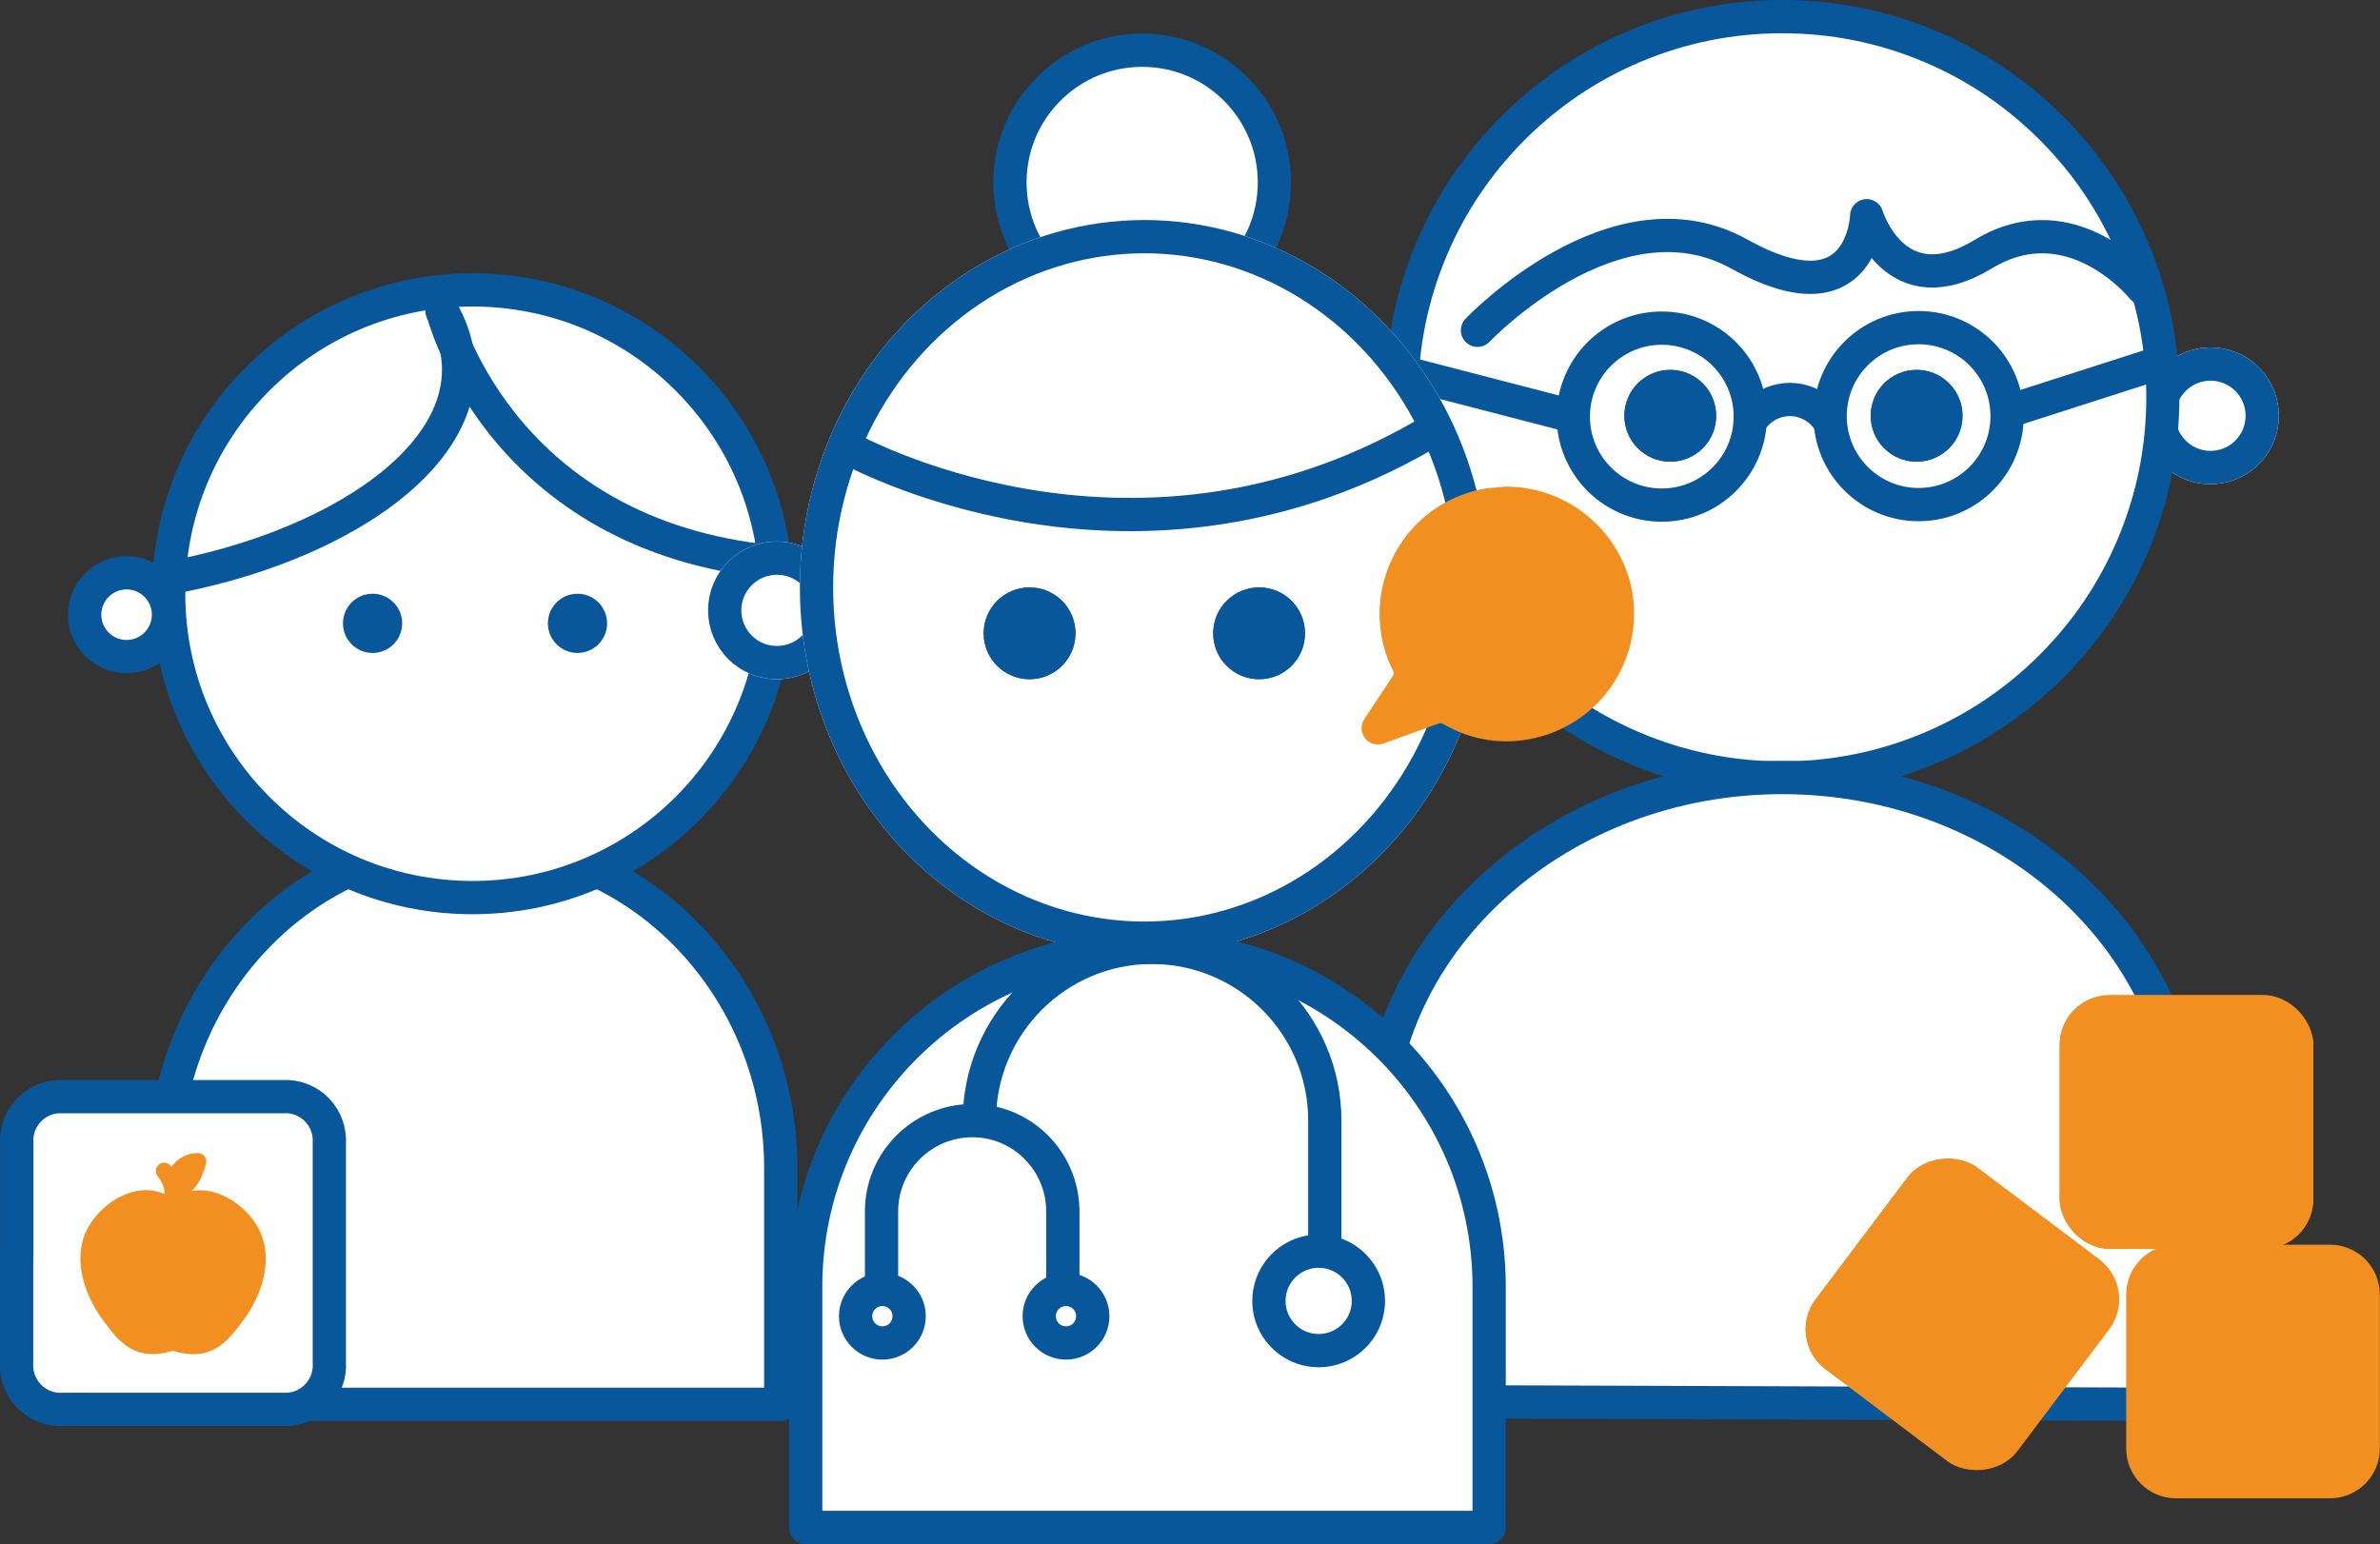 <?xml version="1.0" encoding="UTF-8"?><svg id="Layer_1" xmlns="http://www.w3.org/2000/svg" viewBox="0 0 143.09 92.84"><rect x="0" y="0" width="143.09" height="92.84" fill="#333333" stroke="none"/><defs><style>.cls-1,.cls-2,.cls-3,.cls-4,.cls-5,.cls-6,.cls-7,.cls-8,.cls-9{fill:none;}.cls-10,.cls-11,.cls-12{fill:#f18f21;}.cls-10,.cls-2,.cls-13,.cls-4,.cls-12,.cls-5,.cls-6{stroke-linecap:round;}.cls-10,.cls-13,.cls-12,.cls-5{stroke-linejoin:round;}.cls-10,.cls-4,.cls-12,.cls-8,.cls-9{stroke:#f18f21;}.cls-14,.cls-15,.cls-13,.cls-16{fill:#fff;}.cls-17{fill:#08579b;}.cls-2,.cls-3,.cls-15,.cls-13,.cls-5,.cls-6,.cls-7,.cls-8,.cls-16{stroke-width:2px;}.cls-2,.cls-3,.cls-15,.cls-13,.cls-5,.cls-6,.cls-7,.cls-16{stroke:#08579b;}.cls-15,.cls-4,.cls-6,.cls-7,.cls-8{stroke-miterlimit:10;}.cls-12{stroke-width:1px;}.cls-9{stroke-miterlimit:10;stroke-width:2px;}</style></defs><g id="Groupe_7016"><g id="Groupe_7008"><path id="Tracé_4218" class="cls-13" d="m46.94,84.44v-14.21c0-10.75-8.34-19.54-18.53-19.54s-18.53,8.79-18.53,19.54v14.21h37.07Z"/><g id="Groupe_7005"><g id="Groupe_1353"><circle id="Oval_51" class="cls-15" cx="7.61" cy="36.96" r="2.52"/><circle id="Oval_51_Copy" class="cls-15" cx="49.2" cy="36.96" r="2.52"/><circle id="Oval_10" class="cls-15" cx="28.41" cy="35.7" r="18.27"/><ellipse id="Oval_7_Copy_4" class="cls-17" cx="34.72" cy="37.48" rx="1.78" ry="1.78"/><ellipse id="Oval_7_Copy_5" class="cls-17" cx="22.4" cy="37.48" rx="1.78" ry="1.78"/><path id="Path_6" class="cls-5" d="m26.6,18.68s3.21,13.08,19.11,15.02"/><path id="Path_9" class="cls-6" d="m26.57,18.68c4.03,7.07-4.66,13.73-15.82,15.96"/></g></g></g><g id="Groupe_6994"><g id="Groupe_1132"><g id="Groupe_1129"><g id="Ellipse_464"><circle class="cls-14" cx="81.4" cy="25" r="4.11"/><circle class="cls-3" cx="81.4" cy="25" r="3.11"/></g><g id="Ellipse_465"><circle class="cls-14" cx="132.9" cy="25" r="4.11"/><circle class="cls-3" cx="132.9" cy="25" r="3.11"/></g><g id="Tracé_4209"><path class="cls-14" d="m107.15,46.77c-3.09,0-6.09-.6-8.91-1.8-2.72-1.15-5.17-2.8-7.27-4.9-2.1-2.1-3.75-4.55-4.9-7.27-1.19-2.82-1.8-5.82-1.8-8.91s.6-6.09,1.8-8.91c1.15-2.72,2.8-5.17,4.9-7.27,2.1-2.1,4.55-3.75,7.27-4.9,2.82-1.19,5.82-1.8,8.91-1.8s6.09.6,8.91,1.8c2.72,1.15,5.17,2.8,7.27,4.9,2.1,2.1,3.75,4.55,4.9,7.27,1.19,2.82,1.8,5.82,1.8,8.91s-.6,6.09-1.8,8.91c-1.15,2.72-2.8,5.17-4.9,7.27-2.1,2.1-4.55,3.75-7.27,4.9-2.82,1.19-5.82,1.8-8.91,1.8Z"/><path class="cls-17" d="m107.15,2c-2.96,0-5.82.58-8.52,1.72-2.61,1.1-4.95,2.68-6.96,4.69-2.01,2.01-3.59,4.35-4.69,6.96-1.14,2.7-1.72,5.56-1.72,8.52s.58,5.82,1.72,8.52c1.1,2.61,2.68,4.95,4.69,6.96,2.01,2.01,4.35,3.59,6.96,4.69,2.7,1.14,5.56,1.72,8.52,1.72s5.82-.58,8.52-1.72c2.61-1.1,4.95-2.68,6.96-4.69,2.01-2.01,3.59-4.35,4.69-6.96,1.14-2.7,1.72-5.56,1.72-8.52s-.58-5.82-1.72-8.52c-1.1-2.61-2.68-4.95-4.69-6.96-2.01-2.01-4.35-3.59-6.96-4.69-2.7-1.14-5.56-1.72-8.52-1.72m0-2c13.19,0,23.88,10.69,23.88,23.88s-10.69,23.88-23.88,23.88-23.88-10.69-23.88-23.88S93.96,0,107.15,0Z"/></g><path id="Tracé_1793" class="cls-5" d="m88.83,19.86s8.29-8.74,15.75-4.58,7.65-2.31,7.65-2.31c0,0,1.68,5.54,7.01,2.31s9.57,2.03,9.57,2.03"/><g id="Ellipse_888"><circle class="cls-17" cx="115.23" cy="25" r="2.76"/><circle class="cls-5" cx="115.23" cy="25" r="1.76"/></g><g id="Ellipse_889"><circle class="cls-17" cx="100.42" cy="25" r="2.76"/><circle class="cls-5" cx="100.42" cy="25" r="1.76"/></g></g><path id="Tracé_1797" class="cls-13" d="m131.47,84.44v-15.97c0-11.94-10.94-21.72-24.32-21.72s-24.33,9.77-24.33,21.72v15.8l48.65.17Z"/></g></g><circle id="Ellipse_890" class="cls-7" cx="115.35" cy="25.02" r="5.32"/><circle id="Ellipse_891" class="cls-7" cx="99.91" cy="25.05" r="5.32"/><line id="Ligne_2" class="cls-7" x1="120.68" y1="24.75" x2="130.8" y2="21.5"/><path id="Tracé_4210" class="cls-7" d="m105.16,25.48c.73-1.35,2.43-1.86,3.78-1.12.45.24.83.61,1.08,1.05"/><path id="Tracé_4211" class="cls-3" d="m94.33,24.97l-10.53-2.73"/><g id="activités"><g id="Group_11"><g id="Group_9"><g id="Rectangle_42_Copy_2"><rect class="cls-11" x="110.39" y="71.45" width="15.17" height="15.17" rx="3" ry="3" transform="translate(-16.14 125.68) rotate(-53)"/><rect class="cls-9" x="111.39" y="72.45" width="13.17" height="13.17" rx="2" ry="2" transform="translate(-16.14 125.68) rotate(-53)"/></g></g></g><g id="Group_12"><g id="Rectangle_42"><rect class="cls-11" x="123.83" y="59.84" width="15.25" height="15.25" rx="3" ry="3"/><rect class="cls-8" x="124.83" y="60.84" width="13.25" height="13.25" rx="2" ry="2"/></g></g><g id="Group_12-2"><g id="Rectangle_42-2"><path class="cls-11" d="m140.09,89.1h-9.25c-1.1,0-2-.9-2-2v-9.25c0-1.1.9-2,2-2h9.25c1.1,0,2,.9,2,2v9.25c0,1.1-.9,2-2,2Z"/><path class="cls-11" d="m130.83,76.84c-.55,0-1,.45-1,1v9.25c0,.55.45,1,1,1h9.25c.55,0,1-.45,1-1v-9.25c0-.55-.45-1-1-1h-9.25m0-2h9.25c1.66,0,3,1.34,3,3v9.25c0,1.66-1.34,3-3,3h-9.25c-1.66,0-3-1.34-3-3v-9.25c0-1.66,1.34-3,3-3Z"/></g></g></g><g id="Groupe_6992"><g id="Groupe_3020"><g id="Groupe_3019"><g id="Ellipse_843"><circle class="cls-14" cx="46.71" cy="36.7" r="4.14"/><circle class="cls-5" cx="46.71" cy="36.7" r="3.14"/></g><g id="Ellipse_844"><circle class="cls-14" cx="90.89" cy="36.7" r="4.14"/><circle class="cls-5" cx="90.89" cy="36.7" r="3.14"/></g><circle id="Oval_14" class="cls-13" cx="68.67" cy="10.97" r="7.95"/><g id="Ellipse_845"><ellipse class="cls-14" cx="68.8" cy="35.32" rx="20.71" ry="22.09"/><ellipse class="cls-5" cx="68.8" cy="35.32" rx="19.71" ry="21.09"/></g><path id="Tracé_3114" class="cls-2" d="m50.93,26.9s16.83,9.53,34.61-.69"/><g id="Ellipse_846"><circle class="cls-17" cx="75.7" cy="38.08" r="2.76"/><circle class="cls-5" cx="75.7" cy="38.08" r="1.76"/></g><g id="Ellipse_847"><circle class="cls-17" cx="61.9" cy="38.08" r="2.76"/><circle class="cls-5" cx="61.9" cy="38.08" r="1.76"/></g><path id="Tracé_3115" class="cls-13" d="m89.53,91.84v-14.69c-.13-11.24-9.31-20.26-20.55-20.19-11.24-.06-20.42,8.96-20.54,20.19v14.69h41.09Z"/><path id="Tracé_3116" class="cls-5" d="m58.88,67.34c.02-5.73,4.66-10.37,10.38-10.38,5.73.02,10.37,4.65,10.39,10.38v7.55"/><path id="Tracé_3117" class="cls-5" d="m53,76.81v-3.97c0-3.01,2.44-5.45,5.45-5.46,3.01,0,5.44,2.44,5.45,5.45v4.01"/><g id="Tracé_3118"><path class="cls-14" d="m64.09,80.75c-.89,0-1.61-.72-1.61-1.61s.72-1.61,1.61-1.61,1.61.72,1.61,1.61-.72,1.61-1.61,1.61Z"/><path class="cls-17" d="m64.09,78.53c-.34,0-.61.27-.61.61s.27.61.61.61.61-.27.61-.61-.27-.61-.61-.61m0-2c1.44,0,2.61,1.17,2.61,2.61s-1.17,2.61-2.61,2.61-2.61-1.17-2.61-2.61,1.17-2.61,2.61-2.61Z"/></g><g id="Tracé_3119"><path class="cls-1" d="m79.28,74.23c2.2,0,3.99,1.79,3.99,3.99s-1.79,3.99-3.99,3.99-3.99-1.79-3.99-3.99h0c0-2.2,1.79-3.99,3.99-3.99Z"/><path class="cls-17" d="m79.28,76.23c-1.1,0-1.99.89-1.99,1.99s.89,1.99,1.99,1.99,1.99-.89,1.99-1.99-.89-1.99-1.99-1.99m0-2c2.2,0,3.99,1.79,3.99,3.99s-1.79,3.99-3.99,3.99-3.99-1.79-3.99-3.99,1.79-3.99,3.99-3.99Z"/></g><g id="Tracé_3120"><path class="cls-14" d="m53.05,80.75c-.89,0-1.61-.72-1.61-1.61s.72-1.61,1.61-1.61,1.61.72,1.61,1.61-.72,1.61-1.61,1.61Z"/><path class="cls-17" d="m53.05,78.53c-.34,0-.61.27-.61.61s.27.61.61.61.61-.27.61-.61-.27-.61-.61-.61m0-2c1.44,0,2.61,1.17,2.61,2.61s-1.17,2.61-2.61,2.61-2.61-1.17-2.61-2.61,1.17-2.61,2.61-2.61Z"/></g></g></g></g><path id="Tracé_4221" class="cls-16" d="m1.01,75.33v-6.57c-.1-1.45.99-2.72,2.45-2.82.11,0,.23,0,.34,0,4.4,0,8.81,0,13.21,0,1.46-.09,2.71,1.03,2.79,2.49,0,.11,0,.22,0,.34v13.14c.1,1.46-1,2.73-2.47,2.83-.13,0-.26,0-.39,0-4.36,0-8.72,0-13.08,0-1.46.12-2.74-.97-2.86-2.44-.01-.15-.01-.3,0-.45,0-2.17,0-4.34,0-6.5Z"/><g id="Group_8_Copy_4"><g id="Group_4"><path id="Path_113" class="cls-10" d="m9.56,72.2c-1.28-.52-3.02.43-3.81,1.82-.99,1.75-.02,3.91.83,5.04.86,1.14,1.64,2.38,3.81,1.63,2.17.76,2.98-.47,3.84-1.61s1.82-3.3.83-5.05c-.78-1.39-2.53-2.34-3.81-1.82-.27.13-.56.19-.86.19-.29,0-.58-.08-.84-.21Z"/><path id="Path_114" class="cls-4" d="m10.39,72.27c.1-.66-.09-1.34-.52-1.86"/></g><path id="Path_120" class="cls-12" d="m10.44,71.53c-.11-.82.46-1.58,1.28-1.69.06,0,.12-.01.18-.01,0,0-.35,1.75-1.46,1.71Z"/></g><g id="Groupe_7014"><path id="Tracé_1882" class="cls-11" d="m90.43,29.26c3.7-.05,6.92,2.53,7.67,6.16.8,4.06-1.77,8.02-5.8,8.95-1.87.45-3.84.15-5.5-.82-.1-.07-.23-.08-.35-.03-1.07.39-2.15.78-3.23,1.17-.41.17-.88.05-1.15-.3-.27-.35-.28-.83-.02-1.19.56-.85,1.13-1.71,1.69-2.56.07-.08.08-.2.02-.29-1.9-3.77-.38-8.37,3.39-10.27.49-.25,1.01-.44,1.54-.58.24-.06.47-.11.72-.14.39-.04.79-.07,1.01-.09Z"/></g></g></svg>